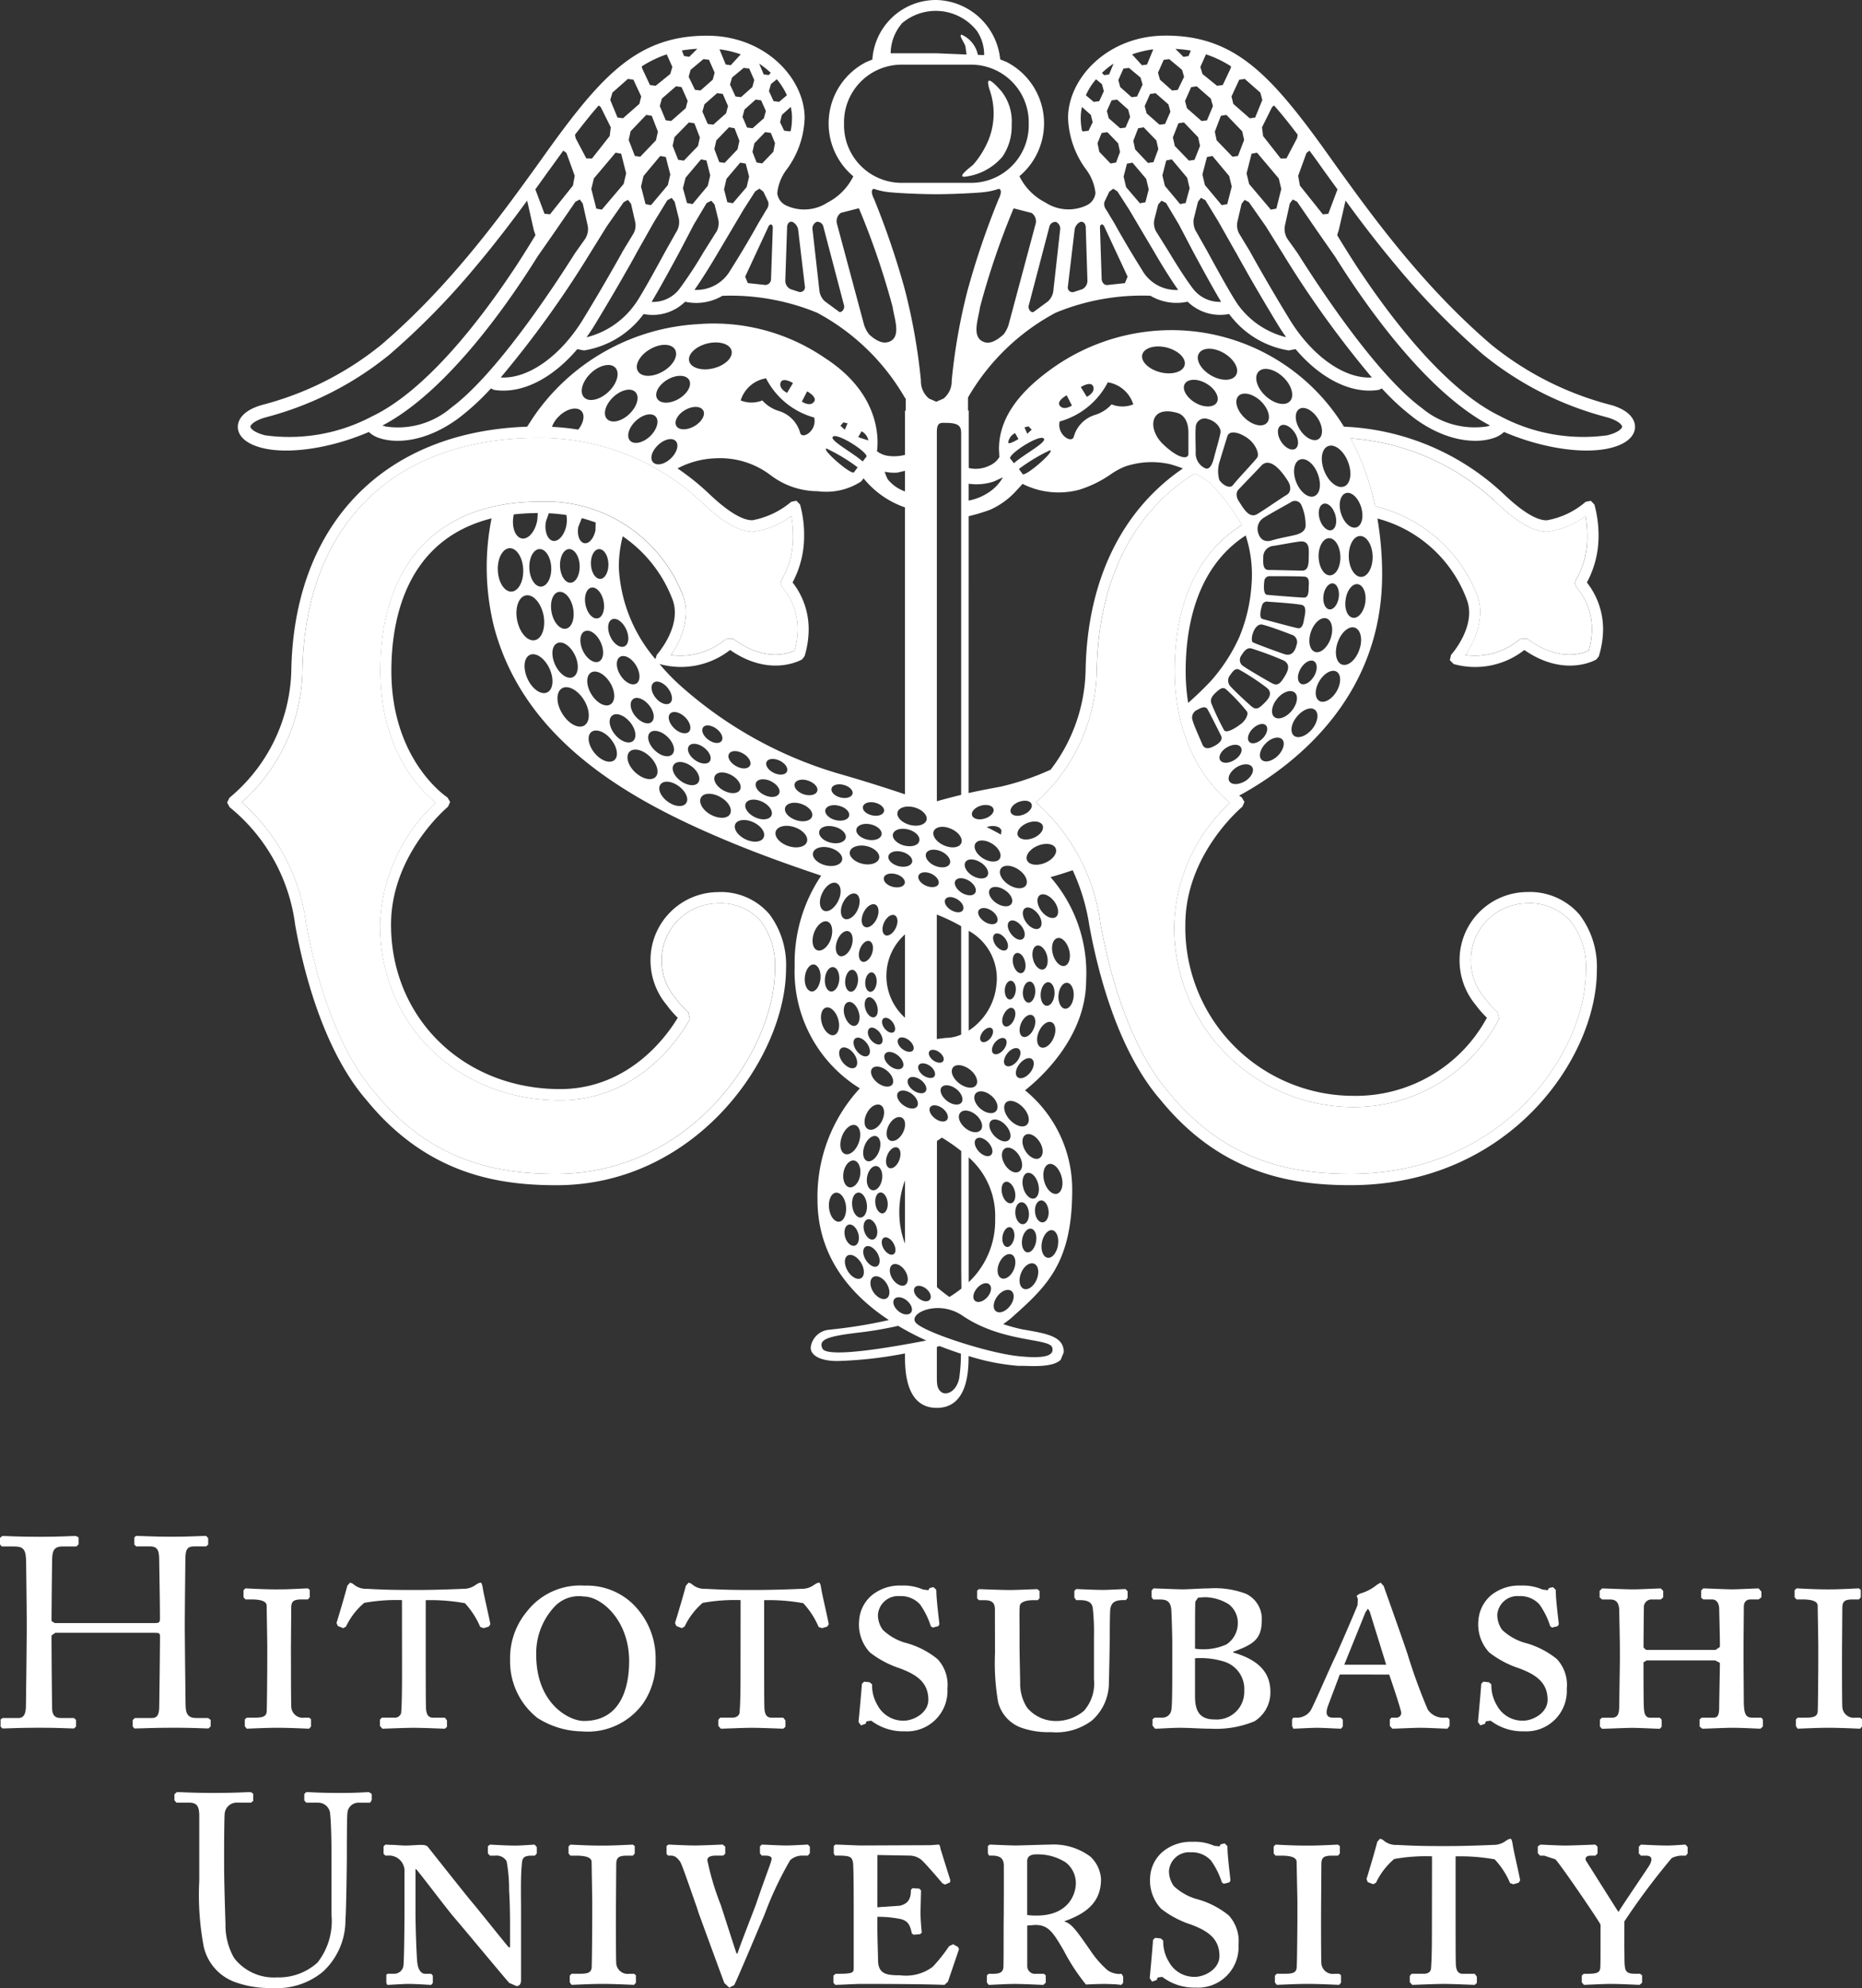 <svg height="143.705" viewBox="0 0 134.606 143.705" width="134.606" xmlns="http://www.w3.org/2000/svg" xmlns:xlink="http://www.w3.org/1999/xlink"><rect x="0" y="0" width="134.606" height="143.705" fill="#333333" stroke="none"/><clipPath id="a"><path d="m0 0h134.606v143.705h-134.606z"/></clipPath><g clip-path="url(#a)" fill="#fff"><path d="m116.451 29.274a22.7 22.7 0 0 1 -8.639-4.354c-5.031-4.306-8.7-9.418-11.381-13.15-.78-1.1-1.519-2.128-2.191-2.994-3.132-4.062-5.67-6.255-10.107-6.2-4.133.056-6.922 3.124-6.922 5.949a6.662 6.662 0 0 0 1.249 3.652 3.469 3.469 0 0 1 .733 1.777 1.119 1.119 0 0 1 -.647.891 3.062 3.062 0 0 1 -2.976-.208 4.208 4.208 0 0 1 -1.875-1.9 4.987 4.987 0 0 0 -.929-8.256l-.46-.189a4.757 4.757 0 0 0 -4.617-4.292 4.608 4.608 0 0 0 -4.618 4.216v.084l-.454.189a4.98 4.98 0 0 0 -.929 8.256 4.239 4.239 0 0 1 -1.873 1.9 3.07 3.07 0 0 1 -2.98.208 1.115 1.115 0 0 1 -.647-.891 3.449 3.449 0 0 1 .732-1.777 6.615 6.615 0 0 0 1.249-3.652c0-2.825-2.777-5.893-6.924-5.95-4.436-.054-6.972 2.139-10.1 6.2-.667.866-1.411 1.9-2.19 2.994-2.684 3.723-6.355 8.837-11.389 13.143a22.684 22.684 0 0 1 -8.631 4.354c-1.594.46-1.744 1.266-1.744 1.595s.189 1.112 1.76 1.512c1.955.483 4.982.016 7.713-1.154a1.986 1.986 0 0 0 .784.448c1.244.41 3.376.254 5.655-1.41a17.509 17.509 0 0 0 2.388-2.187l.2.1c1.974.337 4.213-.784 6.041-2.939l.485.093a6.633 6.633 0 0 0 4.311-2.632 3.357 3.357 0 0 0 3-.888 3.735 3.735 0 0 0 2.693-.429 16.417 16.417 0 0 1 6.857 1.227 16.1 16.1 0 0 1 6.359 6.181h.042v.891h-.055v3.2a3.3 3.3 0 0 1 -1.119.083 1.733 1.733 0 0 1 -.907-.348 4.8 4.8 0 0 0 .041-.62c0-1.416-.523-4.011-3.836-6.14a14.227 14.227 0 0 0 -9.183-2.423 15.458 15.458 0 0 0 -11.867 6.726l-.445.684c-10.356.356-16.863 7.04-17.049 17.636a12.336 12.336 0 0 1 -4.475 9.19l-.164.344.178.333a13.091 13.091 0 0 1 4.743 8.53c.571 3.171 2 9.011 5.159 12.65 4.45 5.448 9.678 6.148 13.734 6.148 10.125 0 16.59-9.281 16.59-15.665a6.119 6.119 0 0 0 -1.2-3.923 4.619 4.619 0 0 0 -3.732-1.6 4.913 4.913 0 0 0 -4.866 4.95 5.022 5.022 0 0 0 1.181 3.224 7.266 7.266 0 0 0 .787.908c-.642 1.085-3.387 5.157-8.505 5.157-6.966 0-12.22-5.116-12.22-11.885 0-5.107 4.079-8.486 4.119-8.53l.154-.34-.191-.322c-.037-.022-4.058-2.662-4.058-9.148 0-3.668 1.031-9.472 7.242-11.028a17.9 17.9 0 0 0 .189 7.879c2.193 8.212 9.817 12.423 16.22 15.165 2.428 1.039 4.751 1.884 7.42 2.781a11.28 11.28 0 0 0 -1.917 6.542 9.934 9.934 0 0 0 4.711 8.833 11.538 11.538 0 0 0 -3.06 8.048c0 4.058 2.339 6.841 5.156 8.7a34.226 34.226 0 0 1 -3.881.653l-.413.047a1.459 1.459 0 0 0 -1.354 1.295c0 .591.755.968 1.919.968a29.708 29.708 0 0 0 4.895-.547v.063c0 1.06 0 3.871 2.3 3.871 2.217 0 2.3-2.615 2.3-3.751a16.066 16.066 0 0 0 3.569.711h.4c.867.034 2.171.077 2.688-.434l.224-.549c0-1.127-1.159-1.331-2.762-1.614l-.218-.035a12.6 12.6 0 0 1 -1.394-.382l.494-.37c2.606-2.316 4.49-3.986 4.49-9.317a9.257 9.257 0 0 0 -3.41-7.215c1.138-.9 4.418-3.852 4.418-7.969a10.515 10.515 0 0 0 -2.575-7.442c.618-.17 1.124-.333 1.6-.5a14.571 14.571 0 0 1 1.2 3.97c.576 3.171 2 9.014 5.166 12.65 4.449 5.448 9.673 6.148 13.728 6.148 11.465 0 17.8-9.186 17.8-15.528a6.23 6.23 0 0 0 -1.246-4.019 4.733 4.733 0 0 0 -3.813-1.643 4.914 4.914 0 0 0 -4.865 4.95 5.021 5.021 0 0 0 1.176 3.224 6.845 6.845 0 0 0 .8.912 10.77 10.77 0 0 1 -9.6 5.647 12.165 12.165 0 0 1 -12.2-12.376c0-5.107 4.081-8.486 4.125-8.53l.147-.34-.188-.322-.195-.136.251-.134.2-.115c3.683-2.106 9.886-6.947 9.886-15.723a23.81 23.81 0 0 0 -.342-4.057 9.473 9.473 0 0 1 6.472 5.886c.7 1.911-1.121 3.945-1.146 3.967l-.092.388.281.279a5.762 5.762 0 0 0 5.107-1.015c2.887 2 5.113.742 5.205.682l.179-.227a6.694 6.694 0 0 0 .309-1.927 5.462 5.462 0 0 0 -1.171-3.41 7.042 7.042 0 0 0 .843-3.4 8.419 8.419 0 0 0 -.3-2.234l-.261-.271-.375.077a5.828 5.828 0 0 1 -2.805 1.334c-1.088.022-2.635-1.443-3.146-1.927l-.153-.142a17.942 17.942 0 0 0 -11.368-4.7 14.625 14.625 0 0 0 -12.9-6.971 14.879 14.879 0 0 0 -8.386 2.9c-2.452 1.792-3.651 3.664-3.651 5.687l.03.58a1.518 1.518 0 0 1 -.715.618 2.242 2.242 0 0 1 -1.379.2l-.122-.028v-4.15h-.054v-.941a16.039 16.039 0 0 1 6.338-6.131 16.352 16.352 0 0 1 6.851-1.227 3.728 3.728 0 0 0 2.69.429 3.359 3.359 0 0 0 3 .888 6.657 6.657 0 0 0 4.305 2.635l.5-.093c1.821 2.155 4.068 3.276 6.035 2.939l.2-.1a17.356 17.356 0 0 0 2.394 2.187c2.273 1.664 4.413 1.82 5.652 1.41a2 2 0 0 0 .787-.448c2.728 1.17 5.755 1.637 7.713 1.154 1.574-.4 1.756-1.186 1.758-1.512s-.154-1.135-1.739-1.595m-59.206-20.748a4.722 4.722 0 0 1 -.091.924l-.063.051-.415-.054-.292-.613.133-.53.64-.574a3.753 3.753 0 0 1 .091.793m-1.1-2.794a5.072 5.072 0 0 1 .73 1.158l-.563.476-.4-.052-.336-.724.143-.509zm-.434-.466-.153.165-.361-.049-.326-.778a6.424 6.424 0 0 1 .837.666m-.7 1.985.345.771-.143.526-.815.721-.4-.048-.33-.772.142-.53.806-.72zm-2.5 5.674.99-1.168.4.071.244.935-.18.763-.995 1.165-.4-.075-.238-.929zm-.524-1.206-.356-.947.144-.623.916-.949.4.068.352.907-.136.624-.932.976zm2.165-6.764.366.831-.139.509-.821.727-.394-.047-.4-.861.147-.508.842-.7zm-.613-1.025-.722.785-.361-.052-.431-1.043-.016-.055a7.217 7.217 0 0 1 1.528.364m-1.3 2.857.383.877-.139.528-.927.82-.4-.052-.385-.888.145-.527.918-.81zm-2.687 6.063 1.117-1.328.394.076.274 1.083-.18.755-1.1 1.318-.4-.079-.293-1.067zm-.534-1.3-.4-1.011.134-.623 1.041-1.065.4.063.394 1.023-.134.617-1.022 1.06zm2.225-7.229.412.929-.134.509-.886.782-.4-.047-.457-.94.139-.506.933-.777zm-.843-.788-.579.575-.378-.058-.157-.4a9.518 9.518 0 0 1 1.114-.121m-1.139 2.766.445 1-.14.527-1.054.925-.391-.05-.43-1.03.148-.539 1.025-.891zm-2.748 6.429 1.211-1.451.4.079.325 1.263-.175.763-1.219 1.452-.394-.071-.328-1.271zm-.232-1.394-.394-.057-.446-1.154.138-.626 1.131-1.186.4.066.444 1.147-.14.621zm1.911-7.4.407.911-.153.508-1.053.852-.412-.051-.569-1.211-.027-.138a8.009 8.009 0 0 1 1.808-.871m-3.927 2.764 1.116-.987.4.052.566 1.216-.134.534-1.18 1.039-.4-.05-.526-1.271zm.992 5.839-.182.766-1.576 1.856-.4-.074-.36-1.421.185-.763 1.572-1.862.4.077zm-3.4-3.176c.5-.643.963-1.22 1.417-1.734l.147.121.724 1.457-.077.631-1.282 1.629-.411-.01-.773-1.471-.043-.241zm-2.175 2.961c.355-.5.7-.971 1.03-1.43l.227.166.6 1.652-.127.707-1.658 2.078-.4-.038-.662-1.766c.342-.47.67-.929.982-1.369m-12.748 17.759a12.766 12.766 0 0 1 -7.766 1.391c-.8-.2-1.059-.5-1.066-.618s.262-.437 1.082-.675a23.569 23.569 0 0 0 8.973-4.541 53.759 53.759 0 0 0 6.225-6.353c1.392-1.651 2.63-3.281 3.726-4.779l.478 2.121.123.375c-.222.385-1.336 2.173-1.766 2.781-2.231 3.33-6.107 8.423-10.009 10.3m5.635-.566a5.912 5.912 0 0 1 -4.691 1.318l-.23-.071c4.829-2.526 9.386-9.279 11.2-12.2l1.168-1.674 1.582-2.3.312-.166.217.287.365 1.64a1.32 1.32 0 0 1 -.2.935l-.723 1.019c-1.766 2.8-5.8 8.867-9 11.207m9.58-6.422c-1.641 2.682-3.992 4.322-5.949 4.2a73.972 73.972 0 0 0 6.49-9.033l1.175-1.892 1.22-1.744.309-.169.224.284.306 1.336a1.225 1.225 0 0 1 -.191.916l-.766 1.264h.009c-.7 1.246-1.665 2.938-2.827 4.836m3.789-1.14a6.1 6.1 0 0 1 -3.538 2.438c.183-.257.363-.519.532-.793.851-1.4 1.6-2.673 2.212-3.75.054-.1.217-.378.424-.742.17-.3.326-.588.468-.85.59-1.044 1.246-2.209 1.249-2.209l.957-1.564.312-.167.218.277.309 1.25a1.367 1.367 0 0 1 -.188.935v-.006l-.832 1.479c-.7 1.29-1.692 3.094-2.121 3.707m3.2-1.093a2.394 2.394 0 0 1 -2.034.967c.6-1 1.457-2.575 2-3.581l1.052-2.013.927-1.554.336-.162.235.27.263 1.056a1.282 1.282 0 0 1 -.1.866l-.963 1.531a29.233 29.233 0 0 1 -1.719 2.62m1.067.1c.6-.853 1.274-1.957 1.725-2.728l1.828-3.086.84-1.31.305-.194.283.219.352.735a.644.644 0 0 1 -.121.55l-.056.094-.534.893c-.47.849-1.156 2.036-2.029 3.411a2.823 2.823 0 0 1 -2.593 1.416m5.535-.811a.427.427 0 0 1 -.41.456l-1.271-.137-.189-.463 1.684-3.625c.109-.236.32-.176.314.093zm.167-9.173-.809.842-.4-.065-.3-.766.14-.625.779-.808.41.06.3.739zm9.271-9.265a3.78 3.78 0 0 1 5.44.522 3.05 3.05 0 0 1 .528 1.755l-.457-.016-.019-.1a2.036 2.036 0 0 0 -1.159-1.361c-.2.046.12.431.279.825l.084.61c-1.052-.041-2.173-.09-2.173-.09h-3.314a3.386 3.386 0 0 1 .8-2.141m-4.17 7.235a4.168 4.168 0 0 1 4.056-4.27h5.236a4.167 4.167 0 0 1 4.059 4.27 4.165 4.165 0 0 1 -4.059 4.271h-5.236a4.166 4.166 0 0 1 -4.056-4.271m-3.238 12.161-.636-.208a.677.677 0 0 1 -.372-.629l.13-3.839c.005-.278.175-.448.379-.393a.749.749 0 0 1 .424.6l.482 4.059a.343.343 0 0 1 -.411.405m2.866 1.422-1-.735a1.2 1.2 0 0 1 -.4-.747l-.5-4.43a.527.527 0 0 1 .312-.579.457.457 0 0 1 .48.393l1.485 5.655c.069.265-.2.579-.385.443m3.54 2.209c-.358.109-.823-.082-1.343-.558a2.172 2.172 0 0 1 -.4-.825l-1.924-7.172a.738.738 0 0 1 .205-.73l.085-.062 1.295-.332a55.319 55.319 0 0 1 2.441 7.147c.118.851.683 2.242-.347 2.538m1.908 33.622c.577.155.979.568.889.912s-.629.508-1.206.356-.979-.558-.892-.909.629-.508 1.209-.359m2.654 1.549c.553.238.881.7.744 1.036s-.7.407-1.249.165-.883-.706-.738-1.034.694-.41 1.243-.167m-1.019-1.987v-26.685c0-.71.257-.671.585-.671.993 0 1.172.223 1.172.749v26.143c-.53.129-1.128.282-1.757.463m6.273.957c-.419.17-.83.1-.929-.154s.164-.6.579-.757.824-.095.921.156-.158.59-.571.755m1.376.8c.117.3-.192.706-.685.9s-.989.115-1.11-.186.195-.7.685-.9.992-.115 1.11.177m-1.766 3.173c.5.328.752.836.562 1.147s-.756.285-1.259-.043-.761-.842-.565-1.148.752-.287 1.262.044m1.808 7.236c-.273.074-.608-.246-.733-.721s-.006-.922.27-1 .61.24.736.722 0 .923-.273 1m.382.921c.277.027.469.424.43.894s-.293.826-.567.809-.467-.423-.428-.894.29-.828.565-.809m-2.684 15.971c-.252.071-.549-.216-.662-.64s-.013-.831.235-.9.547.219.665.641.007.834-.238.9m.2 2.526c-.075.4-.327.684-.547.634s-.359-.393-.29-.787.317-.678.542-.634.365.4.295.787m-.666-5.312c-.29-.458-.29-.976-.01-1.161s.746.032 1.034.5.292.973 0 1.16-.744-.042-1.029-.5m.291-1.784c-.216.223-.687.086-1.047-.293s-.473-.867-.251-1.083.7-.082 1.054.3.474.868.244 1.079m-2.908 10.281v-9.022a5.633 5.633 0 0 1 1.913 4.446 6.107 6.107 0 0 1 -1.913 4.576m1.338 1.089c-.288.322-.683.433-.888.251s-.121-.6.167-.924.688-.444.884-.247c.2.181.129.6-.163.92m-9.334-7.563c.29-.041.572.339.632.836s-.134.93-.427.963-.571-.342-.629-.843.129-.923.424-.956m-.629-.386c-.325-.068-.517-.544-.423-1.079s.44-.913.771-.853.516.547.426 1.082-.448.908-.774.85m11.583-13.579c-.217-.016-.368-.333-.346-.711s.238-.661.454-.636.371.33.336.7-.227.664-.444.648m.324 1.453c-.164.365-.459.581-.67.482s-.251-.462-.09-.822.456-.58.655-.483c.217.1.26.469.1.823m-.324-7.1c.206-.167.583-.009.857.336s.319.759.111.927-.581.013-.854-.347-.319-.76-.114-.916m-.22 2.052c-.187.146-.522.01-.766-.3-.226-.309-.273-.676-.093-.821s.519-.007.755.3.279.678.1.825m-.091 6.434c.176.145.121.494-.117.789s-.572.411-.741.272-.115-.5.118-.79.571-.415.74-.271m-1.066-.044c-.21.257-.508.36-.656.234s-.107-.436.106-.7.5-.366.651-.24.107.442-.1.7m.057 4.16c.413.34.572.831.362 1.1s-.715.2-1.132-.148-.571-.836-.362-1.1.725-.2 1.132.15m-.013 4.284c-.183.184-.582.074-.88-.246s-.394-.718-.2-.907.58-.068.877.249.393.722.2.9m-1.078-5.038c-.207.285-.749.225-1.213-.126s-.67-.852-.468-1.139.746-.225 1.209.12.67.861.472 1.145m-5.812-11.354c-.191.388-.527.619-.757.509-.233-.126-.265-.531-.074-.935.189-.388.531-.613.76-.5s.266.528.071.924m.671.454v6.027a4.049 4.049 0 0 1 -1.343-3.058 4.008 4.008 0 0 1 1.343-2.969m-1.554 6.079c.159-.125.454-.01.656.264s.247.6.085.719-.45.008-.664-.265-.238-.6-.077-.718m1.554 11.7v4.579a6.269 6.269 0 0 1 -.411-2.228 6.559 6.559 0 0 1 .411-2.348m-.416-1.46c-.153.41-.486.664-.722.566s-.306-.5-.148-.911.484-.661.728-.569.3.5.142.914m.256-1.968c-.237.451-.658.689-.937.538s-.312-.643-.071-1.1.657-.694.943-.539.306.649.065 1.1m-1.834-3.631c-.4-.322-.576-.776-.388-1.017s.662-.183 1.064.136.576.776.39 1.023c-.191.229-.664.174-1.066-.142m.9-1.214c-.348-.278-.5-.664-.337-.88s.574-.153.917.12.494.669.338.874-.574.159-.918-.114m.9-1.22c-.286-.229-.415-.552-.281-.732s.484-.128.768.1.421.558.287.728-.486.131-.774-.1m.438 2.163c.148-.21.541-.177.886.069s.508.623.364.831-.539.175-.889-.069-.511-.626-.361-.831m1.08-.249c-.309-.229-.454-.56-.325-.749s.49-.161.8.055.453.569.328.755-.49.152-.8-.061m.721-1.088c-.273-.2-.4-.492-.284-.656s.433-.142.708.06.4.481.285.651-.426.145-.709-.055m.589 1.952c.183-.238.651-.191 1.047.1s.579.743.407.985-.643.2-1.041-.1-.586-.749-.413-.99m1.424-11.649v7.833a2.706 2.706 0 0 1 -1.1.241l-.661.082v-8.994a13.3 13.3 0 0 1 1.757.838m-1.136-1.943c.126-.213.5-.213.858 0s.533.564.407.782-.511.205-.867-.011-.53-.563-.4-.776m-1.4-.976c-.4-.172-.634-.508-.535-.744s.506-.3.9-.128.635.516.536.754-.506.285-.9.118m-1.588-2.906c-.52-.142-.886-.512-.8-.831s.571-.463 1.1-.328.885.508.8.836-.568.454-1.093.323m-.148.459c.471.126.793.453.722.738s-.517.413-.984.292-.8-.459-.722-.74.511-.416.984-.29m-.448 1.611c.421.111.7.406.639.658s-.453.361-.869.257-.7-.4-.639-.659.456-.366.869-.256m-1.717-4.252c-.422-.087-.722-.366-.665-.626s.44-.388.859-.292.722.377.664.626-.434.391-.858.292m-.115.65c.509.113.864.449.793.755s-.523.459-1.023.35-.859-.448-.793-.748.525-.468 1.023-.357m-.3 1.57c.586.132.993.525.922.874s-.613.543-1.195.411-1-.523-.924-.872.612-.533 1.2-.413m-.118 5.842c-.265-.125-.3-.59-.088-1.043.214-.438.6-.689.856-.563s.3.6.085 1.038-.6.7-.853.568m.853 4.026c-.035.393-.243.688-.472.666s-.378-.353-.348-.738.249-.683.471-.664.379.349.349.736m-2.611-13.379c-.415-.1-.709-.391-.648-.648s.449-.369.867-.264.708.39.65.642-.451.374-.869.27m-.112.6c.473.114.8.437.735.727s-.511.421-.981.306-.8-.449-.736-.733.511-.426.982-.3m-.328 1.515c.523.125.891.494.815.808s-.567.471-1.1.339-.884-.491-.81-.815.566-.469 1.094-.332m1.575 4.86c.289.143.328.664.1 1.154s-.67.781-.956.639-.335-.661-.1-1.159.669-.779.957-.634m.126 6.31c-.042.44-.277.777-.531.754s-.433-.4-.388-.83.271-.78.527-.75.429.394.392.826m-.67-3.609c.281.109.374.591.2 1.083s-.554.8-.841.7-.375-.6-.2-1.082c.175-.5.553-.81.84-.7m-.05 5.118c.28-.093.618.216.769.689s.035.916-.235 1.012-.615-.227-.769-.7-.038-.916.235-1m.864-3.833c.148-.41.462-.673.7-.58s.314.493.172.9-.468.675-.705.585-.317-.495-.17-.908m.6 3.494c.229-.076.517.186.637.58s.038.776-.191.847-.523-.183-.643-.58-.035-.773.2-.847m.088 2.237c.177-.143.508 0 .743.3.23.319.273.678.1.814s-.516 0-.754-.3-.268-.667-.087-.814m.814 5.552c.293.161.323.68.077 1.16s-.7.734-1 .567-.328-.677-.076-1.159.7-.727.995-.568m.093 5.378c-.082.481-.394.825-.692.765s-.467-.493-.38-.968.4-.831.692-.771.47.489.38.974m-.394-3.128c.29.12.364.613.176 1.1s-.578.8-.862.682-.366-.6-.178-1.1.583-.8.864-.683m-.653 6.006c.244-.079.544.184.661.583s.017.776-.228.863-.542-.19-.665-.585-.011-.787.232-.861m.571-1.145c-.052-.415.109-.776.352-.8s.479.284.531.7-.118.782-.358.808-.478-.289-.525-.705m.6 2.477c.189-.12.506.05.7.378s.208.677.019.8-.51-.049-.707-.371-.2-.685-.012-.805m.618 1.948c.249-.167.665.024.922.418s.272.858.029 1.028-.661-.022-.921-.418-.274-.861-.03-1.028m.153 2.479c.162-.213.569-.174.9.1s.472.662.3.872-.565.173-.9-.1-.467-.658-.3-.872m.663-14.009c-.383-.277-.564-.684-.4-.914s.6-.2.984.071c.377.284.554.689.4.919s-.6.2-.979-.076m.814 13.169c.148-.195.508-.153.812.084s.424.593.276.788-.508.153-.815-.091-.417-.593-.273-.781m1.116-13.043c.151-.2.541-.163.875.084s.491.62.341.828-.535.165-.875-.093-.483-.612-.341-.819m.481 2.454.358-.251.019.016a13.169 13.169 0 0 1 1.38.962v8.339c0 .29.006.869.012 1.6a8.911 8.911 0 0 1 -.867.608c-.309-.221-.615-.458-.9-.71zm1.681-2.036c.213-.271.719-.2 1.129.138s.58.843.359 1.1-.714.2-1.129-.149-.575-.833-.359-1.089m3.42-4.318c.266-.322.626-.456.823-.3s.131.556-.13.881-.635.465-.832.307-.131-.553.139-.887m.421-6.4c-.106-.4-.008-.768.23-.834s.508.2.613.607 0 .771-.236.837-.5-.209-.607-.61m1.2 1.227c.245.016.415.378.382.8s-.262.743-.5.721-.427-.377-.39-.8.259-.738.508-.717m.7-3.877c-.228.184-.655.012-.95-.379s-.352-.851-.125-1.034.651 0 .952.386.349.848.123 1.027m-2.794-6.754c-.328-.181-.674-.361-1.027-.543l.043-.015c.484-.142.944-.022 1.021.273zm-1.191-1.154c-.421.126-.825.016-.9-.241s.216-.573.642-.695.831-.016.908.241-.216.57-.648.695m-.655 1.8c.179-.3.707-.289 1.2.012s.732.782.558 1.077-.711.284-1.2-.011-.738-.777-.562-1.078m2.12 3.364c.438.276.654.718.49.984s-.651.251-1.086-.036-.644-.725-.486-.987.65-.246 1.082.039m-.959 1.486c.357.235.539.607.4.827s-.548.207-.908-.034-.547-.607-.407-.82.543-.218.913.027m.372 5.255a4.458 4.458 0 0 1 -2.015 3.422v-7.215a3.931 3.931 0 0 1 2.019 3.791m-2.519-6.539c-.392-.247-.6-.632-.459-.875s.578-.236.974 0 .6.637.456.878-.574.23-.971 0m-1.5-3c.471.208.755.608.634.892s-.606.35-1.08.148-.751-.613-.631-.894.6-.353 1.077-.146m-3.136-27.38.531-.128v1.493a2.852 2.852 0 0 1 -1.247-.875 3.639 3.639 0 0 1 -.222-.552 3.11 3.11 0 0 0 .938.062m-2.611-2.983a.933.933 0 0 1 .493.662l-.734-.239zm-1.309-.647.3.073-.2.46-.317-.287zm1.678 2.462-.287.367c-.724-.645-2.362-1.5-2.165-1.777.248-.355 2.422 1.012 2.452 1.41m-2.9-.568a12.767 12.767 0 0 1 2.25 1.359l-.277.372c-.279.128-2.384-1.714-1.971-1.731m2.49 2.379.025-.016.161-.209a6.646 6.646 0 0 0 2.992 2.1v20.74c-1.669-.563-3.366-1.089-4.984-1.55a29.738 29.738 0 0 1 -11.295-6.346 14.92 14.92 0 0 1 -1.462-1.522 5.762 5.762 0 0 0 5.1-1.015c2.879 2 5.1.742 5.2.682l.181-.227a6.672 6.672 0 0 0 .3-1.927 5.461 5.461 0 0 0 -1.165-3.41 7.084 7.084 0 0 0 .835-3.4 8.209 8.209 0 0 0 -.293-2.234l-.268-.274-.369.077a6.069 6.069 0 0 1 -2.8 1.334c-1.093.022-2.641-1.443-3.157-1.927l-.145-.137a18.006 18.006 0 0 0 -2.119-1.682 6.34 6.34 0 0 1 2.767-.732 6.04 6.04 0 0 1 3.954 1.215 5.638 5.638 0 0 0 3.42 1.165 4.627 4.627 0 0 0 3.124-.7m-5.354 20.964c-.107.246-.529.292-.938.1s-.648-.546-.538-.792.528-.29.937-.1.649.54.539.792m-2.671-.432c-.145.256-.588.276-1.009.038s-.65-.623-.509-.88.582-.271 1-.038.65.633.517.88m-15.218-15.649c.435-.017.815.574.85 1.32s-.3 1.37-.732 1.392-.821-.574-.851-1.324.293-1.372.733-1.388m-1.285-.771c-.473-.093-.738-.82-.593-1.635l.022-.1c.547-.059 1.118-.093 1.734-.1l-.039.525c-.147.809-.645 1.4-1.124 1.312m1.753-1.23.205-.59c.448.021.866.068 1.273.125a2.094 2.094 0 0 1 0 .738c-.13.694-.563 1.206-.966 1.132s-.64-.711-.516-1.405m.919 5.1c.431-.088.9.425 1.043 1.159s-.073 1.4-.5 1.492-.9-.426-1.047-1.162.071-1.4.5-1.489m.868-.668c-.393.016-.732-.513-.762-1.186s.265-1.231.651-1.247.743.514.768 1.181-.26 1.233-.657 1.252m.562-4.041.251-.629c.35.094.677.2 1 .312l-.011.553c-.112.584-.467 1.011-.812.945s-.535-.59-.428-1.181m5.571 9.564a11.011 11.011 0 0 1 -2.644-6.619 8.916 8.916 0 0 1 .282-2.261 9.735 9.735 0 0 1 3.611 4.6c.691 1.911-1.132 3.945-1.148 3.967zm.883 2.072c.33.408.418.894.183 1.093s-.7.05-1.033-.352-.411-.894-.175-1.1.694-.041 1.025.356m-2.253-.312c-.314.2-.831-.071-1.162-.6s-.342-1.12-.033-1.317.829.068 1.157.6.341 1.124.038 1.323m-.752-3.939c.258.539.206 1.1-.109 1.249s-.774-.159-1.023-.694-.207-1.094.109-1.25.772.161 1.023.695m-1.858-3.626c-.348.014-.654-.456-.68-1.052s.235-1.086.584-1.1.651.454.676 1.045-.236 1.09-.58 1.109m-.188 2.849c-.364.079-.755-.361-.883-.974s.065-1.17.417-1.246.76.361.884.974-.063 1.169-.418 1.246m-.947.941c.353-.178.867.174 1.154.782s.227 1.235-.123 1.4-.877-.18-1.159-.781-.227-1.244.128-1.405m.455 2.988c.368-.236.983.087 1.378.718s.407 1.34.04 1.575-.984-.081-1.378-.716-.41-1.339-.04-1.577m1.524 3.116c.29-.254.867-.052 1.291.451s.525 1.121.233 1.372-.878.058-1.3-.453-.522-1.116-.225-1.37m1.5-1.184c.261-.235.782-.051 1.16.4s.47 1.006.205 1.235-.782.044-1.162-.4-.468-1.007-.2-1.231m1.226 2.417c.254-.273.817-.148 1.271.279s.615.995.36 1.269-.814.148-1.263-.279-.612-1-.368-1.269m1.47-1.383c.208-.23.681-.126 1.061.23s.517.836.309 1.065-.689.126-1.064-.234-.519-.831-.306-1.061m1.358 2.343c.175-.256.658-.213 1.074.094s.613.746.44 1-.661.21-1.08-.091-.612-.751-.434-1.006m1.416-.453c-.373-.268-.544-.661-.391-.891s.579-.187.952.081.546.668.39.891-.586.186-.951-.081m-3.627-21.322c.454-.421 1.017-.542 1.266-.268s.079.84-.374 1.264-1.018.541-1.272.262-.077-.831.38-1.258m-.607-.607c-.514.476-1.162.607-1.438.3s-.093-.949.424-1.427 1.153-.612 1.432-.307.091.953-.418 1.433m1.909-.768c-.183-.32.1-.834.644-1.145s1.114-.288 1.3.033-.112.837-.648 1.142-1.115.3-1.3-.03m9.461-2.49s.782.41.485.771-.865-.031-.865-.031zm-1.022-.6-.426.71s-.621-.3-.471-.738.9.028.9.028m-1.949-.339a5.571 5.571 0 0 0 3.48 2.832c.219.989-.919 1.646-1.025 1.071a2.283 2.283 0 0 0 -1.509-1.539 2.632 2.632 0 0 1 -1.217-.768 2.094 2.094 0 0 1 -1.564 0 2.3 2.3 0 0 1 1.835-1.6m-4.232-2.521c.845-.2 1.624.033 1.738.53s-.476 1.064-1.32 1.269-1.63-.033-1.745-.528.476-1.063 1.327-1.271m-1.328 2.644c.217.389-.132 1.007-.774 1.373s-1.329.35-1.544-.041.128-1 .768-1.37 1.334-.345 1.55.038m-2.811-2.236c.744-.426 1.545-.407 1.794.044s-.151 1.157-.894 1.58-1.55.415-1.8-.041c-.249-.44.15-1.16.9-1.583m-1.063 3.122c.312.345.1 1.055-.47 1.589s-1.285.683-1.6.333-.1-1.058.471-1.588 1.287-.684 1.6-.334m-3.215-1.4c.623-.579 1.422-.749 1.758-.368s.112 1.164-.517 1.749-1.419.752-1.761.374-.109-1.169.52-1.755m-2.293 3.1c.57-.53 1.284-.684 1.6-.336.262.292.15.851-.238 1.336a16.727 16.727 0 0 0 -1.9-.2 2.03 2.03 0 0 1 .545-.8m-12.954 18.444c0 5.742 2.895 8.626 4.013 9.526a12.582 12.582 0 0 0 -4.037 8.814c0 7.239 5.6 12.7 13.024 12.7 6.389 0 9.342-5.816 9.375-5.876l-.113-.5a6.076 6.076 0 0 1 -.926-1.011 4.2 4.2 0 0 1 -1-2.713 4.1 4.1 0 0 1 4.072-4.14 3.817 3.817 0 0 1 3.117 1.312 5.311 5.311 0 0 1 1.008 3.4c0 6.059-6.151 14.845-15.786 14.845-3.878 0-8.876-.662-13.125-5.856-3.042-3.5-4.429-9.18-4.986-12.264a14.048 14.048 0 0 0 -4.652-8.737 13.071 13.071 0 0 0 4.387-9.5c.181-10.548 6.578-16.846 17.114-16.846a17.088 17.088 0 0 1 11.587 4.5l.149.142c.626.585 2.289 2.159 3.7 2.143a5.732 5.732 0 0 0 2.789-1.142 7.459 7.459 0 0 1 .128 1.419 6.151 6.151 0 0 1 -.845 3.242l-.061.211.116.289a4.573 4.573 0 0 1 1.123 3.068 5.773 5.773 0 0 1 -.229 1.514c-.5.23-2.231.8-4.446-.872l-.506.022a5.06 5.06 0 0 1 -3.991 1.162 5.517 5.517 0 0 0 1.1-3.054 3.384 3.384 0 0 0 -.211-1.206 10.613 10.613 0 0 0 -10.391-6.824c-7.308 0-11.5 4.463-11.5 12.237m9.49-5.74c-.512.019-.949-.662-.99-1.526s.342-1.588.847-1.61.949.658.987 1.528-.342 1.58-.844 1.608m.41 2.088c-.181-.891.092-1.7.617-1.81s1.091.52 1.283 1.411c.175.894-.1 1.711-.623 1.821s-1.091-.526-1.277-1.422m2.176 5.194c-.438.214-1.075-.218-1.422-.965s-.282-1.523.154-1.736 1.074.228 1.421.974.279 1.514-.153 1.727m.713-3.551c.391-.2.968.2 1.288.872s.254 1.378-.14 1.575-.973-.2-1.29-.883-.254-1.376.142-1.564m.377 5.1c-.458-.732-.472-1.558-.043-1.831s1.146.1 1.6.831.47 1.559.043 1.837-1.148-.1-1.6-.837m3.763 3.346c-.325.279-.968.055-1.428-.5s-.576-1.235-.254-1.514.962-.061 1.422.5.582 1.236.26 1.514m2.982 1.212c-.289.317-.949.167-1.479-.325s-.713-1.159-.421-1.476.951-.172 1.471.328.721 1.154.429 1.473m2.2 1.906c-.217.309-.807.265-1.321-.107s-.759-.926-.536-1.241.81-.26 1.321.115.757.924.536 1.233m.883-1.5c-.207.3-.771.252-1.263-.1s-.725-.88-.511-1.181.771-.248 1.26.1.716.886.514 1.181m2.3 2.274c-.183.356-.818.372-1.4.056s-.9-.875-.712-1.231.814-.372 1.4-.046.9.873.708 1.221m-.486-1.7c-.5-.275-.772-.746-.607-1.052s.7-.323 1.2-.044.777.755.61 1.056-.7.322-1.2.04m2.911 3.4c-.147.342-.732.41-1.3.142s-.9-.749-.755-1.091.743-.412 1.312-.145.9.755.741 1.094m.566-1.586c-.139.309-.669.372-1.181.132s-.82-.687-.681-1 .67-.369 1.181-.131.818.686.681.995m-.506-1.471c-.459-.21-.729-.612-.613-.891s.611-.333 1.065-.115.737.612.609.889-.6.336-1.061.117m1.723 3.685c-.623-.207-1.028-.683-.908-1.055s.719-.519 1.345-.311 1.028.677.911 1.055-.722.519-1.348.311m.566-1.875c-.541-.174-.892-.574-.793-.9s.624-.451 1.158-.273.89.579.788.907-.62.443-1.153.268m.554-1.864c-.448-.154-.743-.493-.658-.766s.522-.377.97-.224.746.48.659.754-.519.378-.971.236m.668 4.232c.081-.355.626-.519 1.2-.372s.985.541.9.891-.623.52-1.2.378-.987-.548-.9-.9m.67 2.9c.262-.546.729-.864 1.05-.7s.368.73.1 1.274-.733.866-1.05.7-.369-.733-.1-1.274m-.782 7.119c-.315-.033-.53-.487-.481-1.022s.341-.957.648-.927.538.492.483 1.025-.339.954-.65.924m.413-2.982c-.334-.121-.432-.692-.23-1.256s.648-.934.981-.809.429.689.233 1.257-.646.941-.984.808m1.238 6.131c-.32.1-.716-.256-.888-.8s-.047-1.076.273-1.179.714.254.883.8.049 1.072-.268 1.175m-.243-3.143c-.282-.023-.479-.435-.435-.93s.309-.858.593-.831.481.438.44.924-.312.866-.6.837m1.762 5.483c-.215.17-.628 0-.915-.371s-.336-.825-.114-1 .631 0 .915.374.333.831.114 1m.1-1.191c-.255-.34-.307-.749-.1-.9s.568 0 .828.338.306.747.1.9-.572 0-.828-.339m-1.064 6.173c.214-.569.667-.93.995-.793s.427.7.208 1.28-.673.924-1 .786-.423-.705-.2-1.273m-.2 6.174c-.342.038-.67-.392-.736-.974s.153-1.083.492-1.121.671.393.731.973-.154 1.08-.487 1.122m.667.218c.257-.083.568.195.7.607s.016.836-.243.907-.571-.191-.694-.609-.02-.828.24-.9m.916 3.855c-.257.164-.7-.058-.97-.512s-.28-.942-.02-1.112.7.065.973.508.285.952.017 1.116m.319-2.27c.228-.142.6.061.834.438s.241.814.02.963-.6-.055-.84-.447-.246-.811-.014-.954m1.537 3.724c-.26.17-.692-.027-.971-.441s-.286-.912-.029-1.084.7.024.97.442.292.9.03 1.083m-4.653 3.644c-.33-.678.426-.9 2.649-1.164a26.876 26.876 0 0 0 2.822-.484 19.978 19.978 0 0 0 2.033 1.06c-2.375.465-7.152 1.3-7.507.586m9.881 2.168c-.217.974-.95 1.236-1.286.974s-.325-.635-.325-1.154v-2.119l.205-.05c.53.208 1.039.389 1.534.548a12.491 12.491 0 0 1 -.128 1.8m6.73-2.242c.159.586-.519.821-2.436.623-2.185-.22-6.845-1.735-7.428-2.419s1.629-1.7 3.374-.511c2.9 1.974 6.3 1.608 6.49 2.307m-3.062-3c-.312.409-.766.564-1.014.369s-.192-.685.12-1.09.768-.564 1.012-.362.2.685-.118 1.083m.282-2.634c-.2.469-.605.749-.894.623s-.367-.616-.164-1.088.6-.755.894-.629.363.62.164 1.094m.114-4.025c-.041-.442.146-.814.419-.842s.517.306.558.749-.148.809-.419.833-.518-.307-.558-.74m1.422-.132c-.041-.442.151-.813.419-.844s.516.312.56.751-.151.81-.421.832-.52-.306-.558-.739m.071 2.147c-.085.47-.377.811-.65.757s-.429-.476-.35-.946.38-.814.654-.759.436.48.346.948m-.131-3.133c-.295.084-.651-.26-.789-.763s-.015-1 .283-1.08.65.26.788.769.016.989-.282 1.074m.173 5.869c-.216.5-.635.791-.941.656s-.383-.644-.175-1.15.629-.79.943-.654.381.648.173 1.148m1.542-2.468c-.1.549-.444.949-.761.883s-.5-.555-.4-1.1.441-.948.756-.889.5.552.4 1.1m-.654-5.881c.347-.093.752.306.918.9s.014 1.153-.328 1.244-.76-.3-.921-.889-.009-1.153.331-1.252m-.659-.443c-.276.181-.743-.038-1.028-.5s-.295-.974-.011-1.164.741.043 1.033.5.293.978.006 1.158m-.927-2.4c-.252.257-.8.1-1.218-.339s-.548-1.012-.291-1.263.8-.093 1.224.344.548 1.006.285 1.258m.236-3.767c-.29.36-.693.508-.908.333s-.145-.606.147-.968.695-.516.9-.334.154.605-.141.969m.258-3.169c-.184.429-.538.681-.792.571s-.3-.557-.112-.984.547-.683.787-.568c.258.108.312.55.117.981m1.433.675c-.218.5-.631.8-.923.662s-.348-.645-.132-1.138.634-.8.924-.667.356.64.131 1.143m1.455-3.023c-.039.525-.32.923-.62.9s-.518-.47-.474-.984.324-.916.622-.891.515.464.472.979m-.328-3.365c.148.549 0 1.076-.316 1.163s-.706-.286-.857-.844-.006-1.066.318-1.16.7.285.855.841m-1.086-3.513c.327.432.388.943.139 1.137s-.725.011-1.047-.413-.392-.943-.14-1.143.713-.008 1.048.419m-.678-2.759c-.578.229-1.146.134-1.283-.211s.225-.814.795-1.043 1.152-.145 1.286.207-.224.817-.8 1.047m9.366 4.454a12.965 12.965 0 0 0 13.014 13.189 11.832 11.832 0 0 0 10.469-6.376l-.115-.493a6.064 6.064 0 0 1 -.922-1.011 4.185 4.185 0 0 1 -1-2.713 4.1 4.1 0 0 1 4.061-4.138 3.944 3.944 0 0 1 3.2 1.356 5.418 5.418 0 0 1 1.055 3.494c0 6.014-6.051 14.708-17 14.708-3.877 0-8.874-.662-13.126-5.856-3.035-3.5-4.426-9.18-4.976-12.264a14.113 14.113 0 0 0 -4.656-8.735 13.048 13.048 0 0 0 4.393-9.5c.112-6.567 2.633-11.487 7.07-14.265a4.918 4.918 0 0 1 1.283.83 16.736 16.736 0 0 1 2.138 2.893c-3.144 1.952-4.859 5.566-4.859 10.542 0 5.742 2.893 8.626 4 9.526a12.594 12.594 0 0 0 -4.032 8.814m-.8-34.727c-1.146-1.088-.993-2.873 1.066-2.252.378.115.763.541.763 1.4v1.547c0 .4-.686.4-1.829-.694m12.814 8.106c.023.747-.309 1.354-.744 1.37s-.8-.577-.828-1.318.317-1.35.741-1.367c.44-.016.807.575.831 1.315m.391-4.573c.4-.126.894.322 1.107 1.006s.063 1.345-.341 1.468-.892-.32-1.108-1-.057-1.342.342-1.471m-10.733 15.666c.273-.164.594-.312.752-.025s.589 1.14.958 1.878c.187.372-.244.662-.657.842-.341.147-.58.077-.695-.213s-.62-1.4-.691-1.7a.6.6 0 0 1 .333-.784m-.661-.506a14.415 14.415 0 0 1 -.18-2.311c0-2.995.687-7.425 4.338-9.789a9.106 9.106 0 0 1 .418 3.619 11.907 11.907 0 0 1 -.871 3.707 12.512 12.512 0 0 1 -2.049 3.175c-.473.508-1.071 1.088-1.656 1.6m2.791 3.223c.423-.257.881-.257 1.025 0s-.065.656-.486.913-.875.251-1.021 0 .062-.662.482-.913m-.185-1.232a17.727 17.727 0 0 1 -.9-1.886c-.134-.285-.052-.539.3-.859.369-.333.515-.39.726-.234a14.212 14.212 0 0 1 1.5 1.59c.172.2-.094.662-.375.886s-1.038.747-1.252.5m.468-3.165a.617.617 0 0 1 -.041-.827c.224-.317.407-.56.707-.371a17.045 17.045 0 0 1 1.947 1.285c.558.459-.044.978-.347 1.263s-.5.3-.763.079-1.29-1.176-1.5-1.429m.954-1.455a.525.525 0 0 1 -.2-.771c.2-.322.42-.639.781-.519a24.067 24.067 0 0 1 2.267.847c.677.328.2 1.017-.041 1.378s-.441.448-.76.285-1.773-1.017-2.051-1.22m2.909-.9c-.629-.212-2.026-.732-2.25-.842-.25-.131.085-1.438.7-1.28.665.167 2.09.723 2.09.723a.553.553 0 0 1 .368.721c-.082.34-.286.9-.912.678m-1.555-2.531c-.274-.072-.129-.683-.042-.957a.365.365 0 0 1 .459-.29s2.067.126 2.45.24.167.809.123 1.089-.151.637-.432.585-2.094-.542-2.558-.667m3.34-4.435c0 .487-.057.935-.455.935s-1.964-.044-2.44-.044-.392-.606-.392-1.008a.808.808 0 0 1 .711-.731c.274-.032 1.7-.308 1.986-.322.71-.043.59.689.59 1.17m-.006 2.22c0 .295-.043.667-.328.667s-2.178-.152-2.673-.2c-.285-.028-.244-.673-.206-.962a.377.377 0 0 1 .411-.384s2.1-.006 2.506.033.29.547.29.842m-.566 5.786c.266-.444.7-.673.958-.51s.254.662-.017 1.1-.7.678-.959.509-.252-.656.018-1.1m1.015-1.193c-.389-.142-.514-.8-.277-1.466s.75-1.087 1.132-.945.515.8.279 1.462-.746 1.092-1.134.949m1.044-3.07c-.306-.046-.49-.5-.418-1.02s.391-.9.689-.855.485.506.41 1.019-.382.9-.681.856m.162-5.728c-.3.094-.687-.246-.851-.771s-.047-1.033.269-1.131.679.246.844.77.046 1.037-.262 1.132m-1.239-2.457c-.418.18-1.01-.268-1.305-.99s-.188-1.46.236-1.644 1.013.26 1.3.994.2 1.459-.235 1.64m-.954.612a3.561 3.561 0 0 1 .319 1.574c-.032.282-.243.449-.558.564s-1.194.241-1.869.446-.952-.241-1.033-.687a.942.942 0 0 1 .477-.97c.318-.206 1.455-.834 1.909-1.092a.508.508 0 0 1 .755.165m-1.062-.692c-.364.208-1.51 1.014-2.114 1.378s-1.033-.489-1.307-.894-.2-.724-.041-.886l1.706-1.782c.714-.608 1.633.809 1.864 1.176s.244.809-.111 1.008m-3.858-.725c-.243.323-.8-.043-.992-.365a2.3 2.3 0 0 1 .035-1.376c.083-.281.555-1.818.555-1.818.241-.525 1.195-.082 1.638.325s.672 1.01.508 1.253-1.509 1.656-1.744 1.981m-1.313-2.224c-.079.286-.242 1.213-.713 1.011a1.2 1.2 0 0 1 -.674-1.176c0-.487-.038-1.378 0-1.739a.65.65 0 0 1 .872-.642c.515.12.991.607.918 1s-.327 1.263-.4 1.543m2.171 23.639c-.465.274-.974.274-1.132 0s.074-.726.533-1.011.962-.279 1.126 0-.074.73-.527 1.016m.309-2.851c-.188-.2-.077-.631.259-.959s.76-.43.95-.23.076.631-.257.959-.763.435-.952.23m2.059 1.014c-.419.4-.94.522-1.176.271s-.092-.773.317-1.184.944-.525 1.182-.279.089.78-.323 1.192m-.252-2.815c-.279-.241-.186-.837.221-1.327s.969-.68 1.258-.435.183.838-.221 1.325-.971.682-1.258.437m2.728.894c-.426.5-1.011.713-1.309.456s-.2-.88.235-1.391 1.006-.717 1.3-.462.2.879-.228 1.4m1.768-2.721c-.349.573-.913.877-1.249.658s-.328-.856.022-1.432.913-.88 1.249-.668.329.862-.022 1.442m1.65-3.011c-.26.733-.818 1.2-1.25 1.047s-.564-.883-.3-1.62.823-1.2 1.249-1.039.569.88.3 1.612m.439-3.433c-.1.666-.5 1.164-.893 1.1s-.635-.647-.525-1.326c.092-.672.5-1.169.885-1.1s.632.648.533 1.329m-.288-1.859c-.473.018-.885-.635-.905-1.455s.342-1.487.812-1.5.888.636.911 1.448-.342 1.493-.818 1.51m9.569-5.55.147.142c.626.585 2.294 2.159 3.713 2.143a5.757 5.757 0 0 0 2.788-1.142 8.4 8.4 0 0 1 .12 1.419 6.183 6.183 0 0 1 -.839 3.242l-.06.211.112.289a4.571 4.571 0 0 1 1.124 3.068 5.544 5.544 0 0 1 -.232 1.514c-.493.23-2.231.8-4.444-.872l-.507.022a5.032 5.032 0 0 1 -3.986 1.162 5.548 5.548 0 0 0 1.1-3.054 3.488 3.488 0 0 0 -.205-1.206 10.526 10.526 0 0 0 -7.4-6.491 18.357 18.357 0 0 0 -1.771-4.915 17.129 17.129 0 0 1 10.34 4.459m-11.979-3.889c.467-.2 1.109.295 1.433 1.091s.221 1.616-.252 1.812-1.113-.29-1.439-1.093-.215-1.613.258-1.81m-2.082-2.685c.347-.235.942.055 1.337.656s.415 1.274.07 1.509-.948-.06-1.339-.656-.419-1.274-.068-1.509m-.266 2.865c-.267.183-.732-.043-1.03-.5s-.322-.982-.052-1.162.727.049 1.025.5.323.979.057 1.159m-2.673-5.56c.344-.384 1.129-.214 1.761.369s.858 1.374.516 1.755-1.129.21-1.761-.369-.869-1.373-.516-1.755m.139 2.1c.569.53.785 1.246.471 1.591s-1.022.194-1.595-.339-.785-1.247-.472-1.589 1.019-.191 1.6.337m-4.456-3.412c.249-.449 1.059-.471 1.8-.041s1.146 1.134.894 1.583-1.053.47-1.8.043-1.143-1.137-.9-1.585m.533 2.156c.646.37.987.987.777 1.365s-.913.407-1.548.039-.992-.98-.776-1.362.907-.41 1.547-.042m-2.874-2.6c.84.207 1.433.77 1.322 1.268s-.9.736-1.74.531-1.443-.777-1.326-1.269.894-.73 1.744-.53m-4.234 2.52a2.308 2.308 0 0 1 1.84 1.594 2.094 2.094 0 0 1 -1.569 0 2.626 2.626 0 0 1 -1.214.768 2.285 2.285 0 0 0 -1.509 1.542c-.112.574-1.244-.087-1.031-1.071a5.608 5.608 0 0 0 3.483-2.833m-1.05.312c.145.448-.468.738-.468.738l-.434-.708s.752-.473.9-.03m-1.922.628.38.739s-.565.383-.864.027.484-.766.484-.766m-1.211 3.974c.421.017-1.681 1.856-1.965 1.731l-.275-.381a12.821 12.821 0 0 1 2.24-1.35m-.434-.839c.2.276-1.446 1.131-2.169 1.774l-.283-.364c.027-.407 2.2-1.774 2.452-1.41m-1.108-.889.224.241-.322.29-.2-.462zm-.976.487.243.426s-.765.481-.737.225a.9.9 0 0 1 .494-.651m-3.358 3.66h.017a3.937 3.937 0 0 0 1.807-.165l.656-.3a3.235 3.235 0 0 1 -.844.96 3.976 3.976 0 0 1 -1.6.716h-.037zm0 2.349.088-.024a13.853 13.853 0 0 0 1.444-.438 5.578 5.578 0 0 0 1.835-1.3l.533-.577a5.8 5.8 0 0 0 4.081.427 8.368 8.368 0 0 0 2.28-1.11 5.066 5.066 0 0 1 1.152-.613l.079-.019a6.013 6.013 0 0 1 3.07-.109c.313.09.626.188.927.308-4.382 2.989-6.923 8.05-7.034 14.613a12.2 12.2 0 0 1 -2.527 7.161 18.913 18.913 0 0 1 -3.6 1.224l-.346.066c-.443.082-1.132.208-1.986.4zm.845 25.01c.442.268.67.705.518.973s-.654.262-1.089 0-.67-.709-.508-.979.643-.257 1.079.011m-.909-41.4a42.86 42.86 0 0 0 -1.16 6.567 1.616 1.616 0 0 1 -.588 1.309l-.527.23-.528-.23a1.622 1.622 0 0 1 -.583-1.309 43.154 43.154 0 0 0 -1.164-6.576 58.152 58.152 0 0 0 -2.218-6.524c-.367-.738-.012-.749-.012-.749a4.92 4.92 0 0 0 1.146.246c.706.071 2.252.142 3.363.142 1.066 0 2.662-.071 3.362-.142a4.905 4.905 0 0 0 1.148-.246s.353.011-.01.749a57.692 57.692 0 0 0 -2.225 6.528m2.572 3.254c-.516.476-.979.667-1.345.558-1.02-.3-.457-1.687-.344-2.538a55.7 55.7 0 0 1 2.428-7.141l1.3.332.08.062a.736.736 0 0 1 .21.73l-1.921 7.172a2.154 2.154 0 0 1 -.4.825m3.6-3.133a1.218 1.218 0 0 1 -.4.747l-1 .735c-.184.136-.445-.178-.376-.443l1.482-5.655a.456.456 0 0 1 .481-.393.529.529 0 0 1 .306.579zm2.11-.148-.636.208a.34.34 0 0 1 -.418-.409l.482-4.059a.74.74 0 0 1 .418-.6c.205-.055.381.115.39.393l.121 3.839a.683.683 0 0 1 -.364.629m16.2-9.845.218-.166c.343.459.681.934 1.031 1.43.318.44.651.9.993 1.369l-.665 1.766-.394.038-1.659-2.078-.126-.707zm-2.347-3.435c.459.514.926 1.091 1.419 1.734l.293.382-.042.241-.77 1.471-.414.01-1.277-1.629-.076-.631.725-1.457zm.525 6.037-.356 1.421-.4.074-1.569-1.854-.183-.766.361-1.421.394-.077 1.571 1.864zm-3.038-7.9.4-.052 1.123.987.145.533-.52 1.273-.39.05-1.188-1.042-.132-.534zm-1.635 4.381-.131-.621.437-1.147.4-.066 1.142 1.186.139.626-.443 1.154-.4.057zm1.094 3.347-.328 1.271-.4.071-1.213-1.452-.181-.763.328-1.263.394-.079 1.211 1.451zm-1.865-9.558a7.83 7.83 0 0 1 1.81.866l-.024.143-.574 1.211-.413.051-1.053-.852-.153-.508zm-.669 2.31 1.019.891.154.539-.43 1.03-.394.05-1.052-.925-.142-.524.442-1zm-.561 5.374-1.022-1.06-.14-.617.4-1.023.4-.063 1.025 1.069.139.623-.4 1.011zm.049 1.994-.289 1.067-.4.079-1.1-1.318-.181-.755.28-1.083.4-.076 1.112 1.328zm.085-9.954-.162.4-.371.058-.577-.575a9.567 9.567 0 0 1 1.11.121m-1.96.667.4-.05.929.777.145.506-.458.94-.406.047-.879-.782-.143-.509zm.342 3.224.144.527-.388.888-.4.052-.932-.82-.139-.528.391-.877.4-.052zm-1.48 4.231-.923-.976-.137-.624.352-.907.4-.068.916.948.141.623-.352.947zm.055 1.911-.238.929-.4.075-.995-1.165-.182-.763.243-.935.4-.071.989 1.168zm.314-10.121-.008.055-.429 1.042-.363.052-.717-.785a7.174 7.174 0 0 1 1.517-.364m-2.14 1.389.4-.049.837.7.145.508-.4.861-.392.047-.823-.727-.138-.509zm.342 2.964.139.53-.332.772-.386.048-.824-.721-.139-.526.341-.771.4-.052zm-1.058-3.322-.323.782-.363.049-.151-.165a6.045 6.045 0 0 1 .837-.666m-1.805 4.85-.41.054-.068-.054a4.883 4.883 0 0 1 -.09-.924 3.687 3.687 0 0 1 .09-.793l.642.574.131.53zm.372-2.084-.567-.477a4.533 4.533 0 0 1 .733-1.158l.426.349.14.509-.334.724zm.273 2.986.3-.739.412-.06.782.808.134.625-.289.766-.4.065-.809-.842zm1.98 10.115-1.274.137c-.216.019-.4-.186-.407-.456l-.12-3.683c-.011-.269.2-.329.308-.093l1.69 3.628zm1.257-.924c-.866-1.375-1.55-2.562-2.022-3.411l-.539-.893-.057-.094a.643.643 0 0 1 -.118-.55l.35-.735.287-.219.3.194.845 1.31 1.827 3.085c.448.771 1.117 1.875 1.724 2.728a2.828 2.828 0 0 1 -2.6-1.416m3.658 1.313c-.524-.692-1.2-1.759-1.716-2.62l-.959-1.535a1.261 1.261 0 0 1 -.1-.866l.272-1.056.238-.27.327.162.927 1.554 1.055 2.013c.544 1.006 1.4 2.586 2 3.581a2.413 2.413 0 0 1 -2.045-.967m3.21 1.093c-.426-.613-1.424-2.417-2.124-3.707l-.834-1.479v.006a1.4 1.4 0 0 1 -.188-.935l.312-1.25.212-.277.316.167.954 1.564s.658 1.165 1.249 2.209h.008c.137.262.3.547.467.85.21.364.364.643.419.742.615 1.077 1.362 2.35 2.216 3.75.171.274.348.536.53.793a6.1 6.1 0 0 1 -3.542-2.433m3.787 1.14c-1.163-1.9-2.132-3.59-2.825-4.836h.006l-.765-1.264a1.278 1.278 0 0 1 -.195-.916l.312-1.336.221-.284.309.169 1.223 1.744 1.177 1.892a73.535 73.535 0 0 0 6.486 9.033c-1.958.12-4.306-1.52-5.949-4.2m14.273 7.74a5.916 5.916 0 0 1 -4.691-1.318c-3.2-2.34-7.234-8.4-9-11.207l-.726-1.019a1.345 1.345 0 0 1 -.2-.935l.363-1.64.217-.287.313.166 1.58 2.3 1.168 1.674c1.822 2.92 6.373 9.673 11.2 12.2zm8.708.639a12.771 12.771 0 0 1 -7.767-1.391c-3.9-1.875-7.778-6.968-10.012-10.3-.426-.608-1.545-2.4-1.76-2.781l.12-.375.487-2.121c1.087 1.5 2.332 3.128 3.72 4.779a53.815 53.815 0 0 0 6.223 6.353 23.554 23.554 0 0 0 8.977 4.541c.816.238 1.078.555 1.073.675s-.262.422-1.061.618"/><path d="m72.473 11.318a3.888 3.888 0 0 0 .662-2.318 3.512 3.512 0 0 0 -.735-2.395c-.585-.67-1.247-1.307-.848-.077a5.151 5.151 0 0 1 -.035 3.445 6.446 6.446 0 0 1 -1.171 1.941c-.407.333-1.14.9-.594.859a4.2 4.2 0 0 0 2.721-1.455"/><path d="m1.933 117.219c0-1.219-.043-3.85-.043-4.161 0-.995-.132-1.269-.856-1.269h-.916l-.118-.153v-.465l.162-.141c.385 0 1.011.06 2.729.06 1.52 0 2.219-.06 2.588-.06l.2.1v.506l-.157.153h-.997c-.662 0-.76.339-.76 1.116 0 .274-.041 2.843-.041 3.939v.334l.235.15h7.215c.3 0 .388-.038.388-.3v-.189c0-1.112-.054-3.824-.054-4.054 0-.626-.077-1-.646-1h-1.014l-.137-.131v-.508l.115-.12c.413 0 1.247.06 2.578.06s2.124-.06 2.493-.06l.153.158v.47l-.153.131h-.88c-.561 0-.618.339-.618 1.039 0 .271-.041 3.565-.041 4.292v.657c0 .623.041 4.331.057 5.44 0 .7.192.977.777.977h.858l.178.138v.465l-.155.153c-.369 0-1.032-.054-2.458-.054-1.692 0-2.316.054-2.9.054l-.12-.136v-.482l.161-.138h1.225c.467 0 .531-.373.531-.895.013-.913.054-4.058.054-4.763v-.273c0-.213-.093-.229-.426-.229h-7.14l-.276.194v.408c0 .527.019 3.531.041 4.892.022.465.21.666.624.666h.957l.152.138v.482l-.152.136c-.372 0-1.054-.054-2.455-.054-1.682 0-2.265.054-2.71.054l-.14-.136v-.509l.14-.111h1.148c.486 0 .546-.468.546-.936.015-.918.058-4.705.058-5.208z"/><path d="m21.035 120.313c0 .131 0 2.685.021 3.029a.829.829 0 0 0 .956.821h.335l.136.109v.532l-.136.157c-.178 0-1.335-.066-2.335-.066-.757 0-2.048.066-2.179.066l-.137-.181v-.487l.137-.13h.489c.558 0 .914-.025.957-.427.02-.2.042-3.019.042-3.784v-.973c0-.355-.042-2.578-.042-2.893 0-.246-.2-.47-1.137-.47h-.4l-.139-.155v-.506l.139-.137c.135 0 1.51.09 2.557.071.645 0 1.777-.071 1.958-.071l.134.109v.534l-.134.155h-.384c-.6 0-.8.093-.82.557l-.021 3.03z"/><path d="m29.058 115.666a13.1 13.1 0 0 0 -2.73.2 5.118 5.118 0 0 0 -1.316 1.715l-.2.112-.393-.158-.09-.219c.156-.493.686-2.294.779-2.69l.2-.224.178.065.178.138a1.384 1.384 0 0 0 .872.245c.776.044 1.621.082 2.914.082h.885c.889 0 2.22-.038 3.136-.082a1.45 1.45 0 0 0 .8-.208l.269-.175.177-.065c.088 0 .131.065.2.492.044.311.421 1.908.533 2.515l-.112.172-.377.112-.244-.087a6 6 0 0 0 -1.108-1.717 14.214 14.214 0 0 0 -2.832-.219v3.73c0 2.335 0 4 .026 4.183.046.357.152.58.51.58h.848l.151.2v.465l-.151.134c-.156 0-1.539-.065-2.269-.065-.624 0-2.07.065-2.248.065l-.177-.2v-.449l.134-.153h.891a.458.458 0 0 0 .511-.355c.06-.85.06-2.029.06-3.364z"/><path d="m45.481 120.068c0-2.914-1.979-4.663-3.289-4.663a2.414 2.414 0 0 0 -2.181.819 4.931 4.931 0 0 0 -1.247 3.4c0 3.533 2.378 4.779 3.447 4.779 3.046 0 3.27-3.139 3.27-4.336m-6.63 4.117a5.2 5.2 0 0 1 -1.976-4.184 5.261 5.261 0 0 1 1.219-3.515 4.866 4.866 0 0 1 4.161-1.865 4.8 4.8 0 0 1 3.339 1.181 5.461 5.461 0 0 1 1.8 4.221 5.238 5.238 0 0 1 -.889 3.09 4.932 4.932 0 0 1 -4.425 2.045 6.14 6.14 0 0 1 -3.227-.974"/><path d="m53.538 115.666a13.151 13.151 0 0 0 -2.739.2 5.138 5.138 0 0 0 -1.31 1.715l-.2.112-.4-.158-.09-.219c.156-.493.692-2.294.782-2.69l.2-.224.178.065.175.138a1.381 1.381 0 0 0 .869.245c.784.044 1.627.082 2.914.082h.883c.888 0 2.228-.038 3.135-.082a1.473 1.473 0 0 0 .8-.208l.269-.175.174-.065c.091 0 .134.065.2.492.044.311.424 1.908.533 2.515l-.109.172-.38.112-.244-.087a5.918 5.918 0 0 0 -1.109-1.717 14.164 14.164 0 0 0 -2.828-.219v3.73c0 2.335 0 4 .028 4.183.041.357.156.58.508.58h.845l.156.2v.465l-.156.134c-.158 0-1.536-.065-2.269-.065-.621 0-2.067.065-2.244.065l-.178-.2v-.449l.134-.153h.885c.334 0 .49-.181.514-.355.069-.85.069-2.029.069-3.364z"/><path d="m62.976 124.382-.334.046-.068.178-.333.115-.178-.246c.065-.629.221-2.4.248-2.761l.156-.153.4.043.176.15a2.8 2.8 0 0 0 .4 1.518 2.093 2.093 0 0 0 1.889 1.11c.71 0 1.779-.559 1.779-1.51 0-1.268-.869-1.826-2.042-2.268a7.117 7.117 0 0 1 -2.181-1.155 2.948 2.948 0 0 1 -.78-2.3 2.6 2.6 0 0 1 .957-1.865 3.2 3.2 0 0 1 2.089-.669 3.564 3.564 0 0 1 1.577.287l.38.049.091-.159.286-.062.2.194c0 .741.2 2.186.222 2.5l-.087.128-.4.1-.134-.1a5.643 5.643 0 0 0 -.779-1.574 1.852 1.852 0 0 0 -1.471-.6 1.459 1.459 0 0 0 -1.572 1.354 1.817 1.817 0 0 0 .356 1.089 4 4 0 0 0 1.552.909 6.155 6.155 0 0 1 2.4 1.2 2.736 2.736 0 0 1 .716 2.137 2.926 2.926 0 0 1 -3.095 3.084 3.826 3.826 0 0 1 -2.422-.776"/><path d="m71.924 116.383c0-.4-.088-.712-.755-.712h-.4l-.134-.134v-.554l.134-.11c.131 0 1.552.063 2.245.063.535 0 1.845-.063 1.976-.063l.159.132v.532l-.135.134h-.309c-.71 0-.956.222-.98.4-.042.29-.021 1.043-.021 1.87v.913c0 .73.045 2.512.045 2.821a3.19 3.19 0 0 0 .511 1.78 2.715 2.715 0 0 0 2.069.951 3.123 3.123 0 0 0 2.024-.73 2.984 2.984 0 0 0 .73-2.31v-3.076a15.534 15.534 0 0 0 -.083-2.023c-.041-.374-.264-.6-.954-.6h-.246l-.134-.185v-.482l.134-.132c.109 0 1.355.063 1.936.063.38 0 1.493-.063 1.625-.063l.155.154v.486l-.132.158h-.2c-.777 0-.848.357-.913.6-.044.178-.044 1.876-.044 2.138 0 .2-.044 2.674-.063 3.221a3.636 3.636 0 0 1 -1.224 2.742 4.278 4.278 0 0 1 -2.961.842 5.891 5.891 0 0 1 -2.07-.292 2.652 2.652 0 0 1 -1.755-1.887 16.5 16.5 0 0 1 -.224-3.51z"/><path d="m86.389 122.605c0 1.061.311 1.689 1.424 1.689a1.994 1.994 0 0 0 2.135-2.07 2.07 2.07 0 0 0 -1.446-2.109 5.735 5.735 0 0 0 -2.113-.245zm0-3.429a4.075 4.075 0 0 0 2.269-.306 1.822 1.822 0 0 0 .823-1.47 1.688 1.688 0 0 0 -.67-1.444 3.352 3.352 0 0 0 -1.709-.5l-.489.03-.2.285c-.022.29-.022 1.514-.022 2.444zm-3.139-4.2.137-.156c.2 0 1.714.068 2.092.068.489 0 1.352-.068 1.891-.068a6.4 6.4 0 0 1 2.687.383 2 2 0 0 1 1.157 1.93c0 1.4-.669 1.755-2.069 2.269v.049c1.715.5 2.692 1.348 2.692 2.843a2.445 2.445 0 0 1 -1.156 2.135 7.282 7.282 0 0 1 -3.157.533c-.757 0-1.491-.065-2.246-.065-.6 0-1.4.065-1.779.065l-.181-.224v-.464l.159-.115h.6a.634.634 0 0 0 .6-.555c.068-.3.068-2.026.068-3.2v-1.645c0-.558-.049-2.111-.068-2.354-.04-.758-.467-.785-.891-.785h-.419l-.117-.156z"/><path d="m100.206 120.336c-.087-.312-1.134-3.647-1.178-3.825l-.135-.225-.177.246-1.536 3.8zm-3.354.71c-.091.266-.8 2.111-.889 2.379-.134.442-.068.738.4.738h.557l.154.151v.491l-.134.156c-.178 0-1.354-.065-1.711-.065-.424 0-1.537.065-1.733.065l-.093-.2v-.465l.093-.131h.304a1.177 1.177 0 0 0 .912-.47c.159-.175 1.294-2.849 1.827-3.959.153-.314 1.465-3.333 1.6-3.713l.021-.445-.089-.224.221-.151a3.3 3.3 0 0 0 1.246-.645l.266-.158.222.243c.313.888 1.451 4.071 1.736 4.957a40.6 40.6 0 0 0 1.446 3.964 1.314 1.314 0 0 0 1.046.6h.421l.116.131v.465l-.159.2c-.264 0-1.446-.065-1.958-.065-.42 0-1.735.065-2.022.065l-.179-.2v-.465l.11-.131h.356a.344.344 0 0 0 .357-.377c-.09-.443-.688-2.225-.872-2.74z"/><path d="m107.752 124.382-.334.046-.068.178-.334.115-.175-.246c.065-.629.219-2.4.24-2.761l.153-.153.4.043.177.15a2.8 2.8 0 0 0 .4 1.518 2.092 2.092 0 0 0 1.892 1.11c.711 0 1.774-.559 1.774-1.51 0-1.268-.866-1.826-2.036-2.268a7.087 7.087 0 0 1 -2.182-1.155 2.953 2.953 0 0 1 -.785-2.3 2.626 2.626 0 0 1 .957-1.865 3.22 3.22 0 0 1 2.1-.669 3.582 3.582 0 0 1 1.577.287l.374.049.1-.159.284-.062.2.194c0 .741.2 2.186.222 2.5l-.09.128-.4.1-.131-.1a5.624 5.624 0 0 0 -.78-1.574 1.854 1.854 0 0 0 -1.47-.6 1.459 1.459 0 0 0 -1.576 1.354 1.855 1.855 0 0 0 .354 1.089 4.073 4.073 0 0 0 1.556.909 6.194 6.194 0 0 1 2.4 1.2 2.74 2.74 0 0 1 .713 2.137 2.925 2.925 0 0 1 -3.092 3.084 3.815 3.815 0 0 1 -2.422-.776"/><path d="m126.041 119.734c0 .464.021 3.138.021 3.335.02.87.157 1.094.621 1.094h.649l.111.15v.491l-.18.157c-.2 0-1.331-.066-2.042-.066-.467 0-1.8.066-2.163.066l-.194-.157v-.51l.151-.131h.866c.337 0 .4-.268.4-.78 0-.314.049-2.589.049-2.983v-.2l-.338-.175h-4.951l-.231.138v.2c0 .377 0 2.562.023 2.985.023.683.181.821.492.821h.667l.134.15v.491l-.134.157c-.269 0-1.51-.066-2-.066-.424 0-1.867.066-2.181.066l-.151-.157v-.51l.151-.131h.692c.511 0 .533-.356.554-.821 0-.3.045-3.05.045-3.406v-.626c0-.889-.045-2.622-.045-2.846 0-.642-.243-.848-.645-.848h-.6l-.175-.155v-.467l.175-.178c.243 0 1.692.068 2.247.068.489 0 1.76-.068 2-.068l.177.178v.465l-.177.155h-.623a.556.556 0 0 0 -.6.58c0 .205-.023 2.048-.023 2.713v.184l.184.17h5.027l.309-.218v-.2c0-.6-.049-2.337-.049-2.514 0-.471-.219-.717-.506-.717h-.648l-.155-.126v-.516l.155-.156c.244 0 1.625.068 2.111.068.374 0 1.715-.068 1.892-.068l.2.23v.413l-.2.155h-.582c-.359 0-.488.246-.488.536 0 .337-.021 2.581-.021 3.089z"/><path d="m133.16 120.313c0 .131 0 2.685.022 3.029a.828.828 0 0 0 .955.821h.335l.134.109v.532l-.134.157c-.177 0-1.336-.066-2.337-.066-.757 0-2.045.066-2.182.066l-.125-.181v-.487l.125-.13h.492c.555 0 .911-.025.959-.427.02-.2.042-3.019.042-3.784v-.973c0-.355-.042-2.578-.042-2.893 0-.246-.205-.47-1.134-.47h-.4l-.136-.155v-.506l.136-.137c.135 0 1.51.09 2.56.071.641 0 1.779-.071 1.954-.071l.134.109v.534l-.134.155h-.375c-.6 0-.8.093-.825.557l-.022 3.03z"/><path d="m17.041 143.295a3.551 3.551 0 0 1 -2.319-2.608 20.2 20.2 0 0 1 -.317-4.746v-4.641c0-.686-.131-.995-.741-.995h-.916l-.139-.175v-.427l.178-.161c.2 0 1.153.063 2.673.063s2.459-.063 2.671-.063l.176.12v.512l-.157.131h-.976a.875.875 0 0 0 -.932.8c-.021.175-.04 1.542-.04 2.534v1.291c0 1.031.076 3.508.1 4.136a4.737 4.737 0 0 0 .623 2.472 3.622 3.622 0 0 0 3.1 1.4 4.16 4.16 0 0 0 2.928-1.072 4.846 4.846 0 0 0 1.012-3.428v-4.173c0-1.482-.041-2.613-.095-3.1a.871.871 0 0 0 -.884-.858h-.85l-.139-.159v-.465l.139-.139c.191 0 1.086.063 2.395.063 1.345 0 1.974-.063 2.144-.063l.2.139v.426l-.118.2h-.8a.8.8 0 0 0 -.843.776c-.041.2-.041 2.97-.041 3.237s-.038 3.686-.1 4.451a5.063 5.063 0 0 1 -1.636 3.762 5.21 5.21 0 0 1 -3.665 1.17 7.259 7.259 0 0 1 -2.63-.41"/><path d="m37.667 143.142c0 .2-.065.424-.328.424l-.517-.224c-.152-.153-.91-1.067-1.821-2.152-1.022-1.227-1.976-2.362-2.224-2.649-.531-.625-2.336-3.024-2.694-3.426h-.046v3.051c0 1.331.093 3.554.137 3.751.065.514.311.76.538.76h.462l.115.137v.528l-.115.139c-.153 0-1.044-.071-1.687-.071-.314 0-1.315.071-1.492.071l-.068-.158v-.58l.089-.066h.511a.68.68 0 0 0 .646-.667c.025-.267.069-1.842.069-4.358v-2.334a1.112 1.112 0 0 0 -1.181-1.184h-.2l-.134-.129v-.536l.134-.131c.046 0 .289.023.579.023.289.015.643.046.891.046.354 0 .818-.046 1.085-.046.315 0 .449.046.539.172.066.089 2.625 3.316 3.087 3.874.408.464 2.471 3.067 2.74 3.359h.089v-1.466c0-1.262-.026-1.963-.068-2.668a11.115 11.115 0 0 0 -.18-2.094.847.847 0 0 0 -.826-.4h-.374l-.153-.156v-.53l.153-.11c.153 0 1.113.069 1.826.069.467 0 1.244-.069 1.4-.069l.155.175v.465l-.136.156h-.222c-.557 0-.667.161-.708.473-.112 1.022-.071 2.422-.071 3.33z"/><path d="m44.525 138.827c0 .132 0 2.69.021 3.029a.83.83 0 0 0 .96.821h.33l.135.109v.536l-.135.155c-.177 0-1.334-.068-2.336-.068-.756 0-2.042.068-2.18.068l-.132-.177v-.487l.132-.136h.495c.549 0 .907-.023.955-.427.022-.194.043-3.015.043-3.778v-.972c0-.356-.043-2.578-.043-2.893 0-.246-.206-.469-1.138-.469h-.4l-.131-.157v-.508l.131-.131c.138 0 1.515.088 2.561.068.645 0 1.779-.068 1.96-.068l.133.106v.533l-.133.157h-.377c-.6 0-.8.092-.827.556l-.021 3.03z"/><path d="m52.428 134.005-.156.131h-.513c-.288 0-.624.05-.624.334a19.483 19.483 0 0 0 .976 3.248c.181.557 1.006 3.133 1.135 3.493h.071c.131-.47 1.221-3.23 1.334-3.56.845-2.467 1.129-3.072 1.129-3.291 0-.109-.085-.224-.462-.224h-.246l-.134-.158v-.509l.134-.131c.136 0 1.29.065 1.8.065.405 0 1.409-.065 1.534-.065l.14.152v.466l-.14.18h-.356a1.28 1.28 0 0 0 -.93.334 25.23 25.23 0 0 0 -1.846 3.915c-.2.465-2.028 4.828-2.2 5.112l-.355.181-.358-.334c-.487-1.313-1.666-4.538-1.844-5.023l-.158-.494c-.372-1.028-1.045-3.046-1.2-3.269-.186-.242-.355-.422-.647-.422h-.219l-.11-.131v-.561l.131-.106c.11 0 1.332.065 1.912.065.533 0 1.886-.065 2.023-.065l.18.152z"/><path d="m63.427 137.87 1.624-.111c.584-.148.8-.46.8-1.151l.115-.118.489.03.128.131-.04 1.58c0 .487.063 1.173.093 1.471l-.113.109-.473.044-.133-.092c-.113-.553-.247-.913-.821-1.045a7.929 7.929 0 0 0 -1.67-.156v.752c0 .78.049 2.073.049 2.357 0 1.05.64 1.115 1.6 1.115a3.214 3.214 0 0 0 2.357-.617 11.775 11.775 0 0 0 1.182-1.49l.289-.137.355.2.068.158-.8 2.354-.247.225c-.161 0-1.342-.069-6.012-.069-.393 0-1.62.069-1.883.069l-.137-.156v-.509l.159-.136h.194c1.053 0 1.115-.093 1.115-.4v-4.738c0-1.179-.016-2.622-.044-2.852-.065-.461-.2-.552-1.09-.552h-.222l-.084-.158v-.534l.109-.106c.333 0 1.556.065 1.883.065l4.987-.021.6-.044c.043 0 .1.044.137.311l.71 2.269-.024.153-.356.157-.2-.093c-.041-.064-1.107-1.313-1.481-1.665a1.361 1.361 0 0 0 -.851-.334l-2.359-.044z"/><path d="m74.257 138.429a4.618 4.618 0 0 0 .67.041c2.464 0 2.846-1.734 2.846-2.305a1.893 1.893 0 0 0 -.735-1.54 3.732 3.732 0 0 0 -2.111-.579c-.339 0-.67.09-.67.494zm-1.689-1.472v-2.138c-.021-.439-.221-.683-.847-.683h-.221l-.085-.158v-.534l.126-.106c.117 0 1.5.065 1.89.065.272 0 2.207-.065 2.494-.065a4.448 4.448 0 0 1 2.893.864 2.426 2.426 0 0 1 .776 1.624c0 1.536-.866 2.424-2.625 3.045v.044c.512.114.96.8 1.869 2.1a7.015 7.015 0 0 0 1.244 1.418 1.522 1.522 0 0 0 1 .249l.114.2v.443l-.131.156-.445-.047-.695-.022c-.508 0-1.039.022-1.419.044a14.428 14.428 0 0 1 -1.6-2.443c-.8-1.382-1.135-1.865-2.07-1.865l-.575.041v2.931a.557.557 0 0 0 .624.56h.577l.136.112v.533l-.176.156c-.162 0-1.363-.069-2.1-.069-.555 0-1.69.069-1.849.069l-.133-.178v-.511l.133-.112h.269c.535 0 .8-.093.8-.579.021-1.088 0-2.4.021-3.757z"/><path d="m84.023 142.9-.338.05-.063.175-.337.12-.172-.252c.063-.626.221-2.4.24-2.761l.153-.153.406.044.177.153a2.808 2.808 0 0 0 .4 1.517 2.084 2.084 0 0 0 1.886 1.107c.714 0 1.78-.558 1.78-1.509 0-1.268-.866-1.823-2.048-2.269a6.964 6.964 0 0 1 -2.179-1.154 3 3 0 0 1 -.782-2.3 2.6 2.6 0 0 1 .963-1.858 3.2 3.2 0 0 1 2.091-.673 3.515 3.515 0 0 1 1.581.29l.374.043.091-.152.286-.066.2.2c0 .738.2 2.181.218 2.493l-.087.128-.4.1-.132-.1a5.649 5.649 0 0 0 -.785-1.577 1.86 1.86 0 0 0 -1.465-.6 1.46 1.46 0 0 0 -1.575 1.357 1.859 1.859 0 0 0 .356 1.092 4.072 4.072 0 0 0 1.558.906 6.254 6.254 0 0 1 2.4 1.2 2.754 2.754 0 0 1 .714 2.137 2.929 2.929 0 0 1 -3.1 3.087 3.8 3.8 0 0 1 -2.42-.779"/><path d="m95.5 138.827c0 .132 0 2.69.021 3.029a.825.825 0 0 0 .955.821h.339l.128.109v.536l-.128.155c-.185 0-1.338-.068-2.338-.068-.759 0-2.047.068-2.181.068l-.132-.177v-.487l.132-.136h.492c.558 0 .911-.023.948-.427.031-.194.055-3.015.055-3.778v-.972c0-.356-.055-2.578-.055-2.893 0-.246-.194-.469-1.126-.469h-.4l-.132-.157v-.508l.132-.131c.136 0 1.512.088 2.559.068.648 0 1.779-.068 1.954-.068l.137.106v.533l-.137.157h-.377c-.6 0-.8.092-.821.556l-.021 3.03z"/><path d="m103.521 134.186a13.117 13.117 0 0 0 -2.733.194 5.076 5.076 0 0 0 -1.313 1.713l-.2.111-.4-.154-.087-.223c.152-.493.688-2.291.776-2.691l.2-.224.181.068.175.137a1.36 1.36 0 0 0 .864.244c.784.043 1.63.084 2.916.084h.893c.884 0 2.221-.041 3.129-.084a1.508 1.508 0 0 0 .8-.2l.268-.178.177-.068c.09 0 .132.068.2.492.037.311.418 1.911.527 2.514l-.109.175-.381.111-.241-.085a5.707 5.707 0 0 0 -1.113-1.717 14.3 14.3 0 0 0 -2.823-.216v3.73c0 2.333 0 4 .024 4.182.044.358.154.579.509.579h.845l.158.2v.465l-.158.134c-.153 0-1.534-.068-2.27-.068-.62 0-2.058.068-2.247.068l-.175-.2v-.45l.137-.152h.886c.334 0 .492-.179.511-.352.068-.851.068-2.032.068-3.366z"/><path d="m117.421 140.764c.023.558 0 1.153.047 1.421.041.47.4.492.793.492h.292l.156.112v.534l-.181.155c-.131 0-1.377-.068-2.113-.068-.489 0-1.777.068-1.911.068l-.156-.178v-.486l.132-.137h.339c.707 0 .841-.134.867-.443.018-.2.018-1.006.018-2.313v-.8c-.2-.4-2.914-4.38-3.266-4.716l-.8-.266h-.31l-.159-.18v-.487l.182-.131c.137 0 1.29.066 1.82.066.492 0 2-.066 2.163-.066l.155.153v.487l-.155.158h-.334c-.4 0-.427.244-.336.38.131.2 1.982 3.152 2.335 3.691.333-.555 2.179-3.247 2.269-3.425.178-.35.2-.646-.29-.646h-.355l-.15-.158v-.487l.15-.153c.136 0 1.246.066 1.916.066.4 0 1.179-.066 1.31-.066l.153.175v.465l-.132.158h-.218a1.579 1.579 0 0 0 -.806.181 49.939 49.939 0 0 0 -3.421 4.577z"/><path d="m49.382 43.086a3.384 3.384 0 0 1 .211 1.206 5.517 5.517 0 0 1 -1.1 3.054 5.065 5.065 0 0 0 3.992-1.162l.505-.022c2.215 1.676 3.948 1.1 4.446.872a5.773 5.773 0 0 0 .229-1.514 4.573 4.573 0 0 0 -1.123-3.068l-.116-.289.061-.211a6.151 6.151 0 0 0 .845-3.242 7.459 7.459 0 0 0 -.128-1.419 5.738 5.738 0 0 1 -2.789 1.142c-1.414.016-3.076-1.558-3.7-2.143l-.149-.142a17.088 17.088 0 0 0 -11.587-4.5c-10.536 0-16.933 6.3-17.114 16.846a13.071 13.071 0 0 1 -4.389 9.506 14.048 14.048 0 0 1 4.647 8.738c.557 3.08 1.944 8.762 4.987 12.262 4.248 5.193 9.246 5.856 13.125 5.856 9.634 0 15.785-8.787 15.785-14.845a5.311 5.311 0 0 0 -1.008-3.4 3.817 3.817 0 0 0 -3.112-1.311 4.1 4.1 0 0 0 -4.065 4.138 4.2 4.2 0 0 0 1 2.713 6.076 6.076 0 0 0 .926 1.011l.113.5c-.033.06-2.986 5.876-9.375 5.876-7.428 0-13.024-5.46-13.024-12.7a12.58 12.58 0 0 1 4.038-8.814c-1.119-.9-4.014-3.783-4.014-9.525 0-7.774 4.191-12.237 11.5-12.237a10.613 10.613 0 0 1 10.391 6.824"/><path d="m79.283 48.494a13.047 13.047 0 0 1 -4.394 9.506 14.115 14.115 0 0 1 4.659 8.739c.552 3.079 1.941 8.761 4.975 12.261 4.252 5.193 9.249 5.855 13.126 5.855 10.95 0 17-8.693 17-14.708a5.417 5.417 0 0 0 -1.055-3.493 3.947 3.947 0 0 0 -3.2-1.356 4.1 4.1 0 0 0 -4.06 4.138 4.175 4.175 0 0 0 1 2.712 6.049 6.049 0 0 0 .922 1.012l.115.492a11.83 11.83 0 0 1 -10.471 6.375 12.965 12.965 0 0 1 -13.013-13.189 12.6 12.6 0 0 1 4.033-8.814c-1.113-.9-4-3.783-4-9.525 0-4.975 1.715-8.59 4.858-10.547a16.7 16.7 0 0 0 -2.137-2.893 4.934 4.934 0 0 0 -1.284-.831c-4.436 2.778-6.958 7.7-7.069 14.266"/><path d="m106.805 43.086a3.488 3.488 0 0 1 .205 1.206 5.54 5.54 0 0 1 -1.1 3.054 5.032 5.032 0 0 0 3.986-1.162l.508-.022c2.212 1.676 3.951 1.1 4.443.872a5.544 5.544 0 0 0 .232-1.514 4.571 4.571 0 0 0 -1.124-3.068l-.112-.289.061-.211a6.181 6.181 0 0 0 .838-3.242 8.4 8.4 0 0 0 -.12-1.419 5.763 5.763 0 0 1 -2.788 1.142c-1.419.016-3.087-1.558-3.713-2.143l-.147-.142a17.129 17.129 0 0 0 -10.34-4.459 18.323 18.323 0 0 1 1.776 4.911 10.521 10.521 0 0 1 7.395 6.482"/></g></svg>